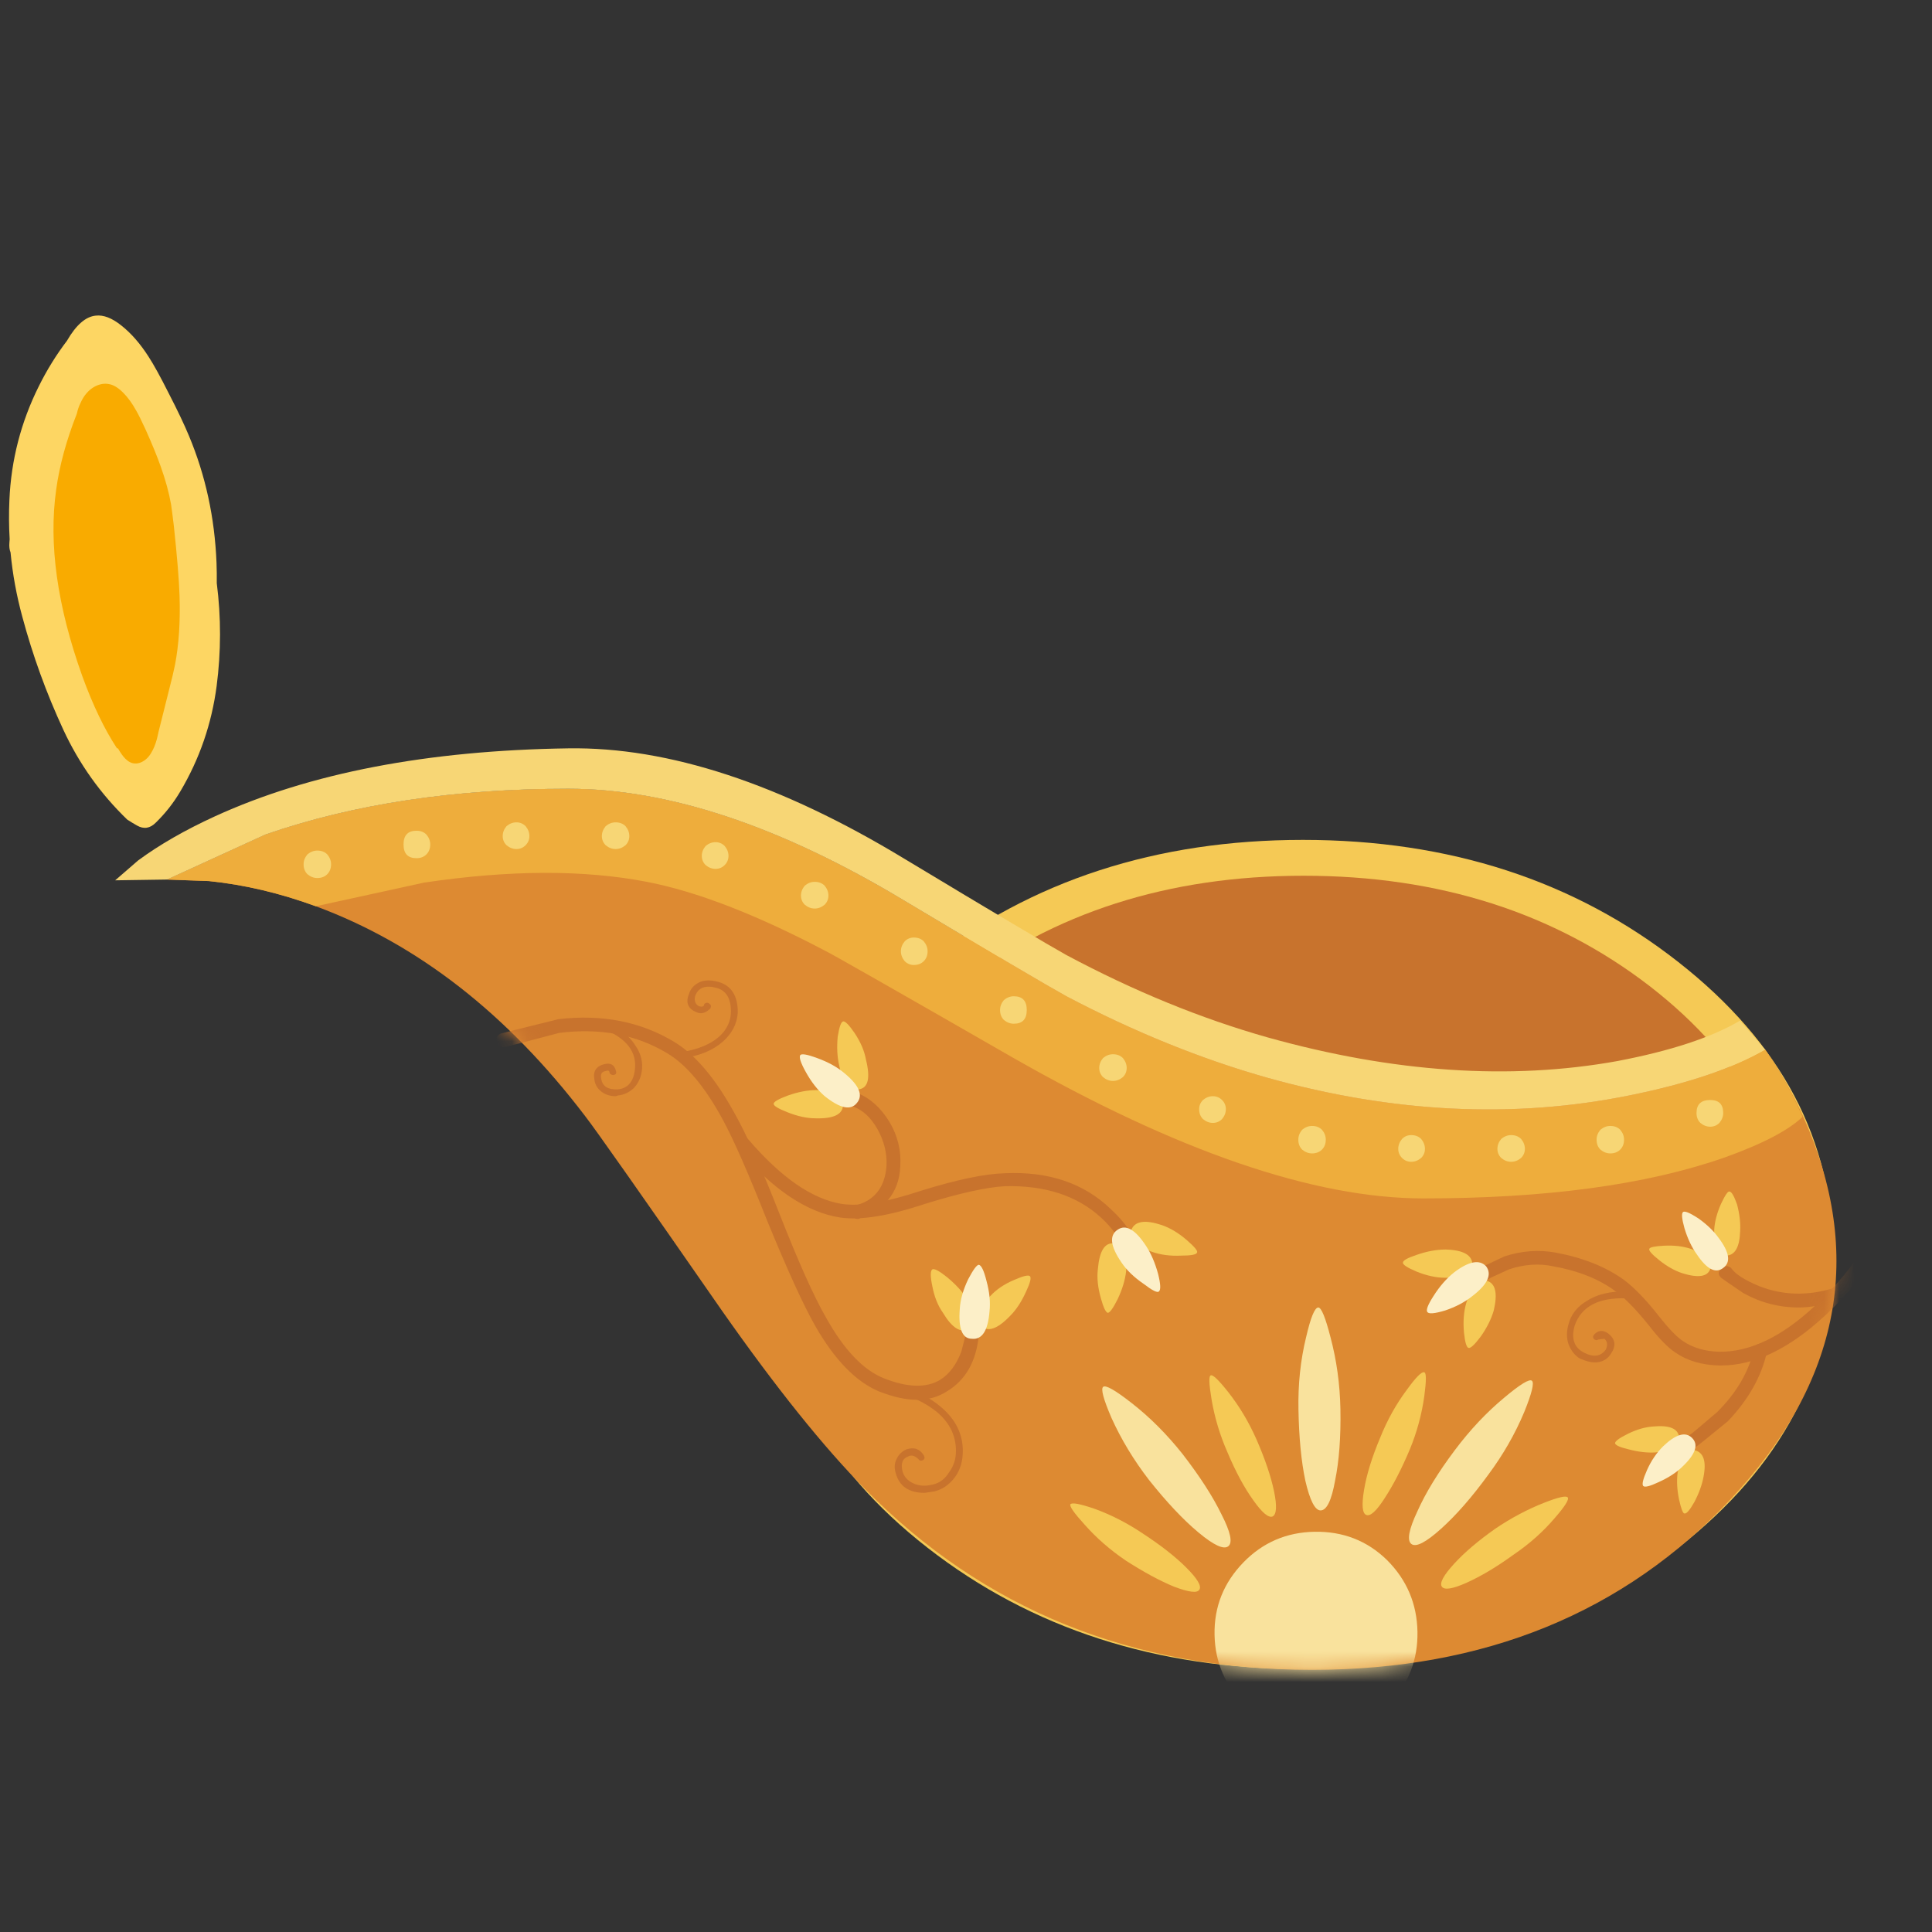 
<svg xmlns="http://www.w3.org/2000/svg" version="1.1" xmlns:xlink="http://www.w3.org/1999/xlink" preserveAspectRatio="none" x="0px" y="0px" width="300px" height="300px" viewBox="0 0 300 300">
<rect x="0" y="0" width="300" height="300" fill="#333333" stroke="none"/>
<defs>
<g id="diya_alone_0_Layer0_0_MEMBER_0_MEMBER_0_FILL">
<path fill="#F5C955" stroke="none" d="
M 611.9 -114.8
Q 622.05 -122.75 622.05 -134 622.05 -145.25 611.9 -153.2 601.7 -161.2 587.3 -161.2 572.9 -161.2 562.7 -153.2 552.5 -145.25 552.5 -134 552.5 -122.75 562.7 -114.8 572.9 -106.85 587.3 -106.85 601.7 -106.85 611.9 -114.8 Z"/>
</g>

<g id="diya_alone_0_Layer0_0_MEMBER_1_MEMBER_0_FILL">
<path fill="#C8732D" stroke="none" d="
M 610.05 -116.45
Q 619.45 -123.7 619.45 -134 619.45 -144.3 610.05 -151.6 600.65 -158.85 587.35 -158.85 574.05 -158.85 564.7 -151.6 555.3 -144.3 555.3 -134 555.3 -123.7 564.7 -116.45 574.1 -109.2 587.35 -109.2 600.65 -109.2 610.05 -116.45 Z"/>
</g>

<g id="diya_alone_0_Layer0_0_MEMBER_2_MEMBER_0_FILL">
<path fill="#DD8A32" stroke="none" d="
M 615.35 -118
Q 626.15 -129.55 620.1 -143.05 619 -145.45 617.6 -147.45 614.4 -145.6 608.7 -144.45 597.35 -142.15 585 -145.6 578.45 -147.45 571.8 -150.95 569.9 -152 561.2 -157.2 549 -164.55 539.15 -164.55 527.95 -164.55 519.3 -161.55
L 512.85 -158.6 515.6 -158.5
Q 519.05 -158.15 522.6 -156.85 532.6 -153.15 540.25 -143.1 541.3 -141.75 549.25 -130.3 554.55 -122.75 558.6 -118.65 570.25 -106.8 587.9 -106.8 604.85 -106.8 615.35 -118 Z"/>
</g>

<g id="diya_alone_0_Layer0_0_MEMBER_3_MEMBER_0_FILL">
<path fill="#EEAD3C" stroke="none" d="
M 568.25 -146.95
Q 584.45 -137.7 595.2 -137.7 607.2 -137.7 614.85 -140.35 618.65 -141.7 620.05 -143.05 619.05 -145.35 617.6 -147.45 614.4 -145.6 608.7 -144.45 597.35 -142.15 585 -145.6 578.45 -147.45 571.8 -150.95 569.9 -152 561.2 -157.2 549 -164.55 539.15 -164.55 527.95 -164.55 519.3 -161.55
L 512.85 -158.6 515.6 -158.5
Q 519.05 -158.15 522.6 -156.85
L 529.7 -158.4
Q 538.1 -159.65 544.3 -158.45 549.2 -157.5 555.95 -153.95 556.5 -153.7 568.25 -146.95 Z"/>
</g>

<g id="diya_alone_0_Layer0_0_MEMBER_4_MEMBER_0_FILL">
<path fill="#F7D675" stroke="none" d="
M 608.7 -144.45
Q 614.4 -145.6 617.6 -147.45
L 615.95 -149.35
Q 613.15 -147.7 607.9 -146.7 597.35 -144.8 585 -148.25 578.45 -150.1 571.8 -153.65 570 -154.65 561.2 -159.95 549 -167.35 539.15 -167.2 525.3 -167 516 -162.75 513.05 -161.4 510.95 -159.85
L 509.45 -158.55 512.85 -158.6 519.3 -161.55
Q 527.95 -164.55 539.15 -164.55 549 -164.55 561.2 -157.2 569.9 -152 571.8 -150.95 578.45 -147.45 585 -145.6 597.35 -142.15 608.7 -144.45 Z"/>
</g>

<g id="diya_alone_0_Layer0_0_MEMBER_5_MEMBER_0_MEMBER_0_FILL">
<path fill="#F7D675" stroke="none" d="
M 523.6 -159.6
Q 523.6 -159.95 523.35 -160.25 523.1 -160.5 522.7 -160.5 522.35 -160.5 522.05 -160.25 521.8 -159.95 521.8 -159.6 521.8 -159.2 522.05 -158.95 522.35 -158.7 522.7 -158.7 523.1 -158.7 523.35 -158.95 523.6 -159.2 523.6 -159.6 Z"/>
</g>

<g id="diya_alone_0_Layer0_0_MEMBER_5_MEMBER_1_MEMBER_0_FILL">
<path fill="#F7D675" stroke="none" d="
M 530.1 -160.9
Q 530.1 -161.25 529.85 -161.55 529.6 -161.8 529.2 -161.8 528.35 -161.8 528.35 -160.9 528.35 -160 529.2 -160 529.6 -160 529.85 -160.25 530.1 -160.5 530.1 -160.9 Z"/>
</g>

<g id="diya_alone_0_Layer0_0_MEMBER_5_MEMBER_2_MEMBER_0_FILL">
<path fill="#F7D675" stroke="none" d="
M 536.6 -161.45
Q 536.6 -161.8 536.35 -162.1 536.1 -162.35 535.75 -162.35 535.4 -162.35 535.1 -162.1 534.85 -161.8 534.85 -161.45 534.85 -161.1 535.1 -160.85 535.4 -160.6 535.75 -160.6 536.1 -160.6 536.35 -160.85 536.6 -161.1 536.6 -161.45 Z"/>
</g>

<g id="diya_alone_0_Layer0_0_MEMBER_5_MEMBER_3_MEMBER_0_FILL">
<path fill="#F7D675" stroke="none" d="
M 543.15 -161.45
Q 543.15 -161.8 542.9 -162.1 542.65 -162.35 542.25 -162.35 541.9 -162.35 541.6 -162.1 541.35 -161.8 541.35 -161.45 541.35 -161.1 541.6 -160.85 541.9 -160.6 542.25 -160.6 542.6 -160.6 542.9 -160.85 543.15 -161.1 543.15 -161.45 Z"/>
</g>

<g id="diya_alone_0_Layer0_0_MEMBER_5_MEMBER_4_MEMBER_0_FILL">
<path fill="#F7D675" stroke="none" d="
M 549.65 -160.15
Q 549.65 -160.5 549.4 -160.8 549.15 -161.05 548.8 -161.05 548.45 -161.05 548.15 -160.8 547.9 -160.5 547.9 -160.15 547.9 -159.8 548.15 -159.55 548.45 -159.3 548.8 -159.3 549.15 -159.3 549.4 -159.55 549.65 -159.8 549.65 -160.15 Z"/>
</g>

<g id="diya_alone_0_Layer0_0_MEMBER_5_MEMBER_5_MEMBER_0_FILL">
<path fill="#F7D675" stroke="none" d="
M 556.2 -157.55
Q 556.2 -157.9 555.95 -158.2 555.7 -158.45 555.3 -158.45 554.95 -158.45 554.65 -158.2 554.4 -157.9 554.4 -157.55 554.4 -157.2 554.65 -156.95 554.95 -156.7 555.3 -156.7 555.65 -156.7 555.95 -156.95 556.2 -157.2 556.2 -157.55 Z"/>
</g>

<g id="diya_alone_0_Layer0_0_MEMBER_5_MEMBER_6_MEMBER_0_FILL">
<path fill="#F7D675" stroke="none" d="
M 562.7 -153.9
Q 562.7 -154.25 562.45 -154.55 562.2 -154.8 561.8 -154.8 561.45 -154.8 561.2 -154.55 560.95 -154.25 560.95 -153.9 560.95 -153.55 561.2 -153.25 561.45 -153 561.8 -153 562.2 -153 562.45 -153.25 562.7 -153.5 562.7 -153.9 Z"/>
</g>

<g id="diya_alone_0_Layer0_0_MEMBER_5_MEMBER_7_MEMBER_0_FILL">
<path fill="#F7D675" stroke="none" d="
M 569.2 -150.05
Q 569.2 -150.95 568.35 -150.95 568 -150.95 567.7 -150.7 567.45 -150.4 567.45 -150.05 567.45 -149.65 567.7 -149.4 568 -149.15 568.35 -149.15 569.2 -149.15 569.2 -150.05 Z"/>
</g>

<g id="diya_alone_0_Layer0_0_MEMBER_5_MEMBER_8_MEMBER_0_FILL">
<path fill="#F7D675" stroke="none" d="
M 575.75 -146.25
Q 575.75 -146.6 575.5 -146.9 575.25 -147.15 574.85 -147.15 574.5 -147.15 574.2 -146.9 573.95 -146.6 573.95 -146.25 573.95 -145.9 574.2 -145.65 574.5 -145.4 574.85 -145.4 575.2 -145.4 575.5 -145.65 575.75 -145.9 575.75 -146.25 Z"/>
</g>

<g id="diya_alone_0_Layer0_0_MEMBER_5_MEMBER_9_MEMBER_0_FILL">
<path fill="#F7D675" stroke="none" d="
M 582.25 -143.55
Q 582.25 -143.9 582 -144.15 581.75 -144.4 581.4 -144.4 581.05 -144.4 580.75 -144.15 580.5 -143.9 580.5 -143.55 580.5 -143.15 580.75 -142.9 581.05 -142.65 581.4 -142.65 581.75 -142.65 582 -142.9 582.25 -143.2 582.25 -143.55 Z"/>
</g>

<g id="diya_alone_0_Layer0_0_MEMBER_5_MEMBER_10_MEMBER_0_FILL">
<path fill="#F7D675" stroke="none" d="
M 588.8 -141.55
Q 588.8 -141.9 588.55 -142.2 588.3 -142.45 587.9 -142.45 587.55 -142.45 587.25 -142.2 587 -141.9 587 -141.55 587 -141.15 587.25 -140.9 587.55 -140.65 587.9 -140.65 588.3 -140.65 588.55 -140.9 588.8 -141.15 588.8 -141.55 Z"/>
</g>

<g id="diya_alone_0_Layer0_0_MEMBER_5_MEMBER_11_MEMBER_0_FILL">
<path fill="#F7D675" stroke="none" d="
M 595.3 -140.95
Q 595.3 -141.3 595.05 -141.6 594.8 -141.85 594.4 -141.85 594.05 -141.85 593.8 -141.6 593.55 -141.3 593.55 -140.95 593.55 -140.6 593.8 -140.35 594.05 -140.1 594.4 -140.1 594.75 -140.1 595.05 -140.35 595.3 -140.6 595.3 -140.95 Z"/>
</g>

<g id="diya_alone_0_Layer0_0_MEMBER_5_MEMBER_12_MEMBER_0_FILL">
<path fill="#F7D675" stroke="none" d="
M 601.85 -140.95
Q 601.85 -141.3 601.6 -141.6 601.35 -141.85 600.95 -141.85 600.6 -141.85 600.3 -141.6 600.05 -141.3 600.05 -140.95 600.05 -140.6 600.3 -140.35 600.6 -140.1 600.95 -140.1 601.3 -140.1 601.6 -140.35 601.85 -140.6 601.85 -140.95 Z"/>
</g>

<g id="diya_alone_0_Layer0_0_MEMBER_5_MEMBER_13_MEMBER_0_FILL">
<path fill="#F7D675" stroke="none" d="
M 607.45 -142.45
Q 607.1 -142.45 606.8 -142.2 606.55 -141.9 606.55 -141.55 606.55 -141.15 606.8 -140.9 607.1 -140.65 607.45 -140.65 607.85 -140.65 608.1 -140.9 608.35 -141.15 608.35 -141.55 608.35 -141.9 608.1 -142.2 607.85 -142.45 607.45 -142.45 Z"/>
</g>

<g id="diya_alone_0_Layer0_0_MEMBER_5_MEMBER_14_MEMBER_0_FILL">
<path fill="#F7D675" stroke="none" d="
M 614.85 -143.3
Q 614.85 -144.15 614 -144.15 613.1 -144.15 613.1 -143.3 613.1 -142.9 613.35 -142.65 613.65 -142.4 614 -142.4 614.35 -142.4 614.6 -142.65 614.85 -142.95 614.85 -143.3 Z"/>
</g>

<g id="Mask_FlashAICB_0_art__Clip_Group__0_2_MASK_0_FILL">
<path fill="#FFFFFF" stroke="none" d="
M 104.7 17.1
Q 101.5 18.95 95.8 20.15 84.45 22.45 72.1 18.95 65.55 17.1 58.9 13.6 57 12.55 48.3 7.35 36.1 0 26.25 0 15.05 0 6.4 3 2.1 4.5 0 6 3.65 5.65 8.9 7.4 19.35 10.95 27.4 21.5 28.4 22.8 36.4 34.25 41.65 41.85 45.7 45.95 57.35 57.75 75 57.75 83.75 57.75 91.6 54.2 99.2 50.75 103.9 44.9 108.75 38.85 109.2 31.85 109.65 24.3 104.7 17.1 Z"/>
</g>

<g id="FlashAICB_0_art__Clip_Group__0_Layer2_0_MEMBER_0_MEMBER_0_FILL">
<path fill="#F9E29D" stroke="none" d="
M 70.45 50.65
Q 68.5 52.65 68.55 55.4 68.6 58.15 70.6 60.05 72.55 62 75.3 61.95 78.05 61.9 80 59.95 81.9 57.95 81.85 55.2 81.8 52.45 79.85 50.5 77.9 48.6 75.1 48.65 72.35 48.7 70.45 50.65 Z"/>
</g>

<g id="FlashAICB_0_art__Clip_Group__0_Layer2_0_MEMBER_1_MEMBER_0_FILL">
<path fill="#F9E29D" stroke="none" d="
M 76.8 40.6
Q 76.75 38.15 76.15 35.9 75.65 33.95 75.35 33.95 75 33.95 74.55 35.9 74 38.15 74.05 40.65 74.1 43.4 74.5 45.3 74.95 47.25 75.5 47.25 76.1 47.25 76.45 45.3 76.85 43.35 76.8 40.6 Z"/>
</g>

<g id="FlashAICB_0_art__Clip_Group__0_Layer2_0_MEMBER_2_MEMBER_0_FILL">
<path fill="#F9E29D" stroke="none" d="
M 66.45 43.55
Q 64.9 41.6 63.1 40.2 61.5 38.95 61.25 39.15 61 39.35 61.8 41.2 62.75 43.3 64.25 45.25 66 47.45 67.5 48.7 69 49.95 69.45 49.6 69.9 49.25 69 47.5 68.15 45.75 66.45 43.55 Z"/>
</g>

<g id="FlashAICB_0_art__Clip_Group__0_Layer2_0_MEMBER_3_MEMBER_0_FILL">
<path fill="#F5C955" stroke="none" d="
M 71.3 42.6
Q 70.55 40.9 69.45 39.5 68.5 38.3 68.3 38.4 68.1 38.45 68.35 39.95 68.65 41.75 69.4 43.45 70.2 45.35 71.1 46.6 71.95 47.8 72.35 47.65 72.75 47.45 72.45 46 72.15 44.55 71.3 42.6 Z"/>
</g>

<g id="FlashAICB_0_art__Clip_Group__0_Layer2_0_MEMBER_4_MEMBER_0_FILL">
<path fill="#F5C955" stroke="none" d="
M 63.9 48.8
Q 62.35 47.75 60.7 47.15 59.25 46.65 59.1 46.85 59 47.05 60.05 48.2 61.2 49.5 62.75 50.55 64.55 51.7 65.9 52.25 67.35 52.8 67.55 52.45 67.8 52.1 66.7 51 65.65 49.95 63.9 48.8 Z"/>
</g>

<g id="FlashAICB_0_art__Clip_Group__0_Layer2_0_MEMBER_5_MEMBER_0_FILL">
<path fill="#F9E29D" stroke="none" d="
M 87.55 39.85
Q 85.8 41.3 84.3 43.3 82.65 45.5 81.85 47.3 81 49.1 81.45 49.45 81.9 49.8 83.4 48.45 84.9 47.1 86.5 44.9 87.95 42.95 88.85 40.8 89.6 38.95 89.35 38.75 89.1 38.55 87.55 39.85 Z"/>
</g>

<g id="FlashAICB_0_art__Clip_Group__0_Layer2_0_MEMBER_6_MEMBER_0_FILL">
<path fill="#F5C955" stroke="none" d="
M 82.3 38.2
Q 82.05 38.1 81.15 39.35 80.1 40.75 79.4 42.5 78.6 44.4 78.35 45.9 78.1 47.4 78.5 47.55 78.9 47.7 79.7 46.45 80.55 45.15 81.35 43.25 82.05 41.55 82.3 39.75 82.5 38.25 82.3 38.2 Z"/>
</g>

<g id="FlashAICB_0_art__Clip_Group__0_Layer2_0_MEMBER_7_MEMBER_0_FILL">
<path fill="#F5C955" stroke="none" d="
M 90.15 46.75
Q 88.5 47.4 86.95 48.45 85.25 49.65 84.25 50.75 83.2 51.9 83.45 52.25 83.7 52.6 85.05 52 86.5 51.35 88.15 50.15 89.7 49.1 90.85 47.75 91.85 46.6 91.7 46.4 91.55 46.2 90.15 46.75 Z"/>
</g>

<g id="FlashAICB_0_art__Clip_Group__0_Layer2_1_MEMBER_0_MEMBER_0_FILL">
<path fill="#C8732D" stroke="none" d="
M 99.25 36.15
Q 98.65 35.75 97.7 34.55 96.45 32.95 95.4 32.15 93.6 30.85 90.9 30.35 89.25 30.05 87.55 30.6 86.2 31.25 86.15 31.25 85.8 31.55 86.05 31.9 86.25 32.3 86.65 32
L 87.85 31.45
Q 89.35 30.95 90.75 31.25 93.25 31.7 94.85 32.9 95.75 33.55 97 35.1 98 36.4 98.75 36.9 99.9 37.7 101.6 37.75
L 101.75 37.75
Q 105.05 37.75 108.6 34.45 110.3 32.85 111.45 31.15 111.7 30.8 111.3 30.5 110.95 30.3 110.7 30.65 109.6 32.25 107.95 33.8 104.65 36.9 101.6 36.85 100.2 36.8 99.25 36.15 Z"/>
</g>

<g id="FlashAICB_0_art__Clip_Group__0_Layer2_1_MEMBER_1_MEMBER_0_FILL">
<path fill="#C8732D" stroke="none" d="
M 99.55 42.9
Q 99.7 43.15 99.95 43.15
L 100.15 43.05
Q 100.25 43 102.2 41.4 104.2 39.3 104.75 36.9 104.85 36.45 104.45 36.35 104 36.25 103.9 36.7 103.4 38.9 101.5 40.8 99.75 42.3 99.7 42.3 99.35 42.55 99.55 42.9 Z"/>
</g>

<g id="FlashAICB_0_art__Clip_Group__0_Layer2_1_MEMBER_2_MEMBER_0_FILL">
<path fill="#C8732D" stroke="none" d="
M 95.55 33.35
Q 95.8 33.35 95.8 33.15 95.8 32.9 95.6 32.9 93.95 32.85 92.9 33.55 92 34.1 91.75 35.05 91.55 35.75 91.75 36.35 92 37 92.5 37.3 93.1 37.55 93.45 37.55 94.2 37.55 94.55 36.95 95.05 36.2 94.35 35.65 93.85 35.3 93.45 35.7 93.3 35.85 93.4 36 93.55 36.15 93.7 36.05 93.75 36.05 94.1 36 94.4 36.25 94.2 36.7 93.7 37.4 92.75 36.9 91.8 36.4 92.15 35.15 92.8 33.25 95.55 33.35 Z"/>
</g>

<g id="FlashAICB_0_art__Clip_Group__0_Layer2_1_MEMBER_3_MEMBER_0_FILL">
<path fill="#C8732D" stroke="none" d="
M 101.75 32
Q 101.8 32.05 103.2 33 104.9 33.95 106.85 33.95 107.85 33.95 109.3 33.55 109.7 33.45 109.6 33 109.4 32.5 109.05 32.7 106.55 33.45 104.25 32.55 102.8 31.95 102.4 31.35 102.05 31.1 101.75 31.4 101.45 31.7 101.75 32 Z"/>
</g>

<g id="FlashAICB_0_art__Clip_Group__0_Layer2_1_MEMBER_4_MEMBER_0_MEMBER_0_FILL">
<path fill="#F5C955" stroke="none" d="
M 86 35.85
Q 86.6 35 86.85 34.15 87.25 32.45 86.4 32.2 85.55 31.9 85.05 33.65 84.8 34.5 84.9 35.6 85 36.55 85.2 36.6 85.4 36.65 86 35.85 Z"/>
</g>

<g id="FlashAICB_0_art__Clip_Group__0_Layer2_1_MEMBER_4_MEMBER_1_MEMBER_0_FILL">
<path fill="#F5C955" stroke="none" d="
M 83.7 30.15
Q 82.8 30.15 81.8 30.5 80.9 30.8 80.9 31 80.85 31.2 81.8 31.6 82.8 32 83.65 32 85.45 32.05 85.45 31.15 85.45 30.2 83.7 30.15 Z"/>
</g>

<g id="FlashAICB_0_art__Clip_Group__0_Layer2_1_MEMBER_4_MEMBER_2_MEMBER_0_FILL">
<path fill="#FCEFC8" stroke="none" d="
M 84.25 31.65
Q 83.5 32.25 82.9 33.2 82.35 34.05 82.5 34.25 82.65 34.45 83.65 34.15 84.7 33.8 85.45 33.2 86.95 32.05 86.35 31.25 85.7 30.55 84.25 31.65 Z"/>
</g>

<g id="FlashAICB_0_art__Clip_Group__0_Layer2_1_MEMBER_5_MEMBER_0_MEMBER_0_FILL">
<path fill="#F5C955" stroke="none" d="
M 97.7 30.85
Q 98.45 31.45 99.2 31.7 100.8 32.2 101.05 31.4 101.3 30.6 99.75 30.1 99 29.85 98 29.9 97.1 29.95 97.05 30.1 96.95 30.25 97.7 30.85 Z"/>
</g>

<g id="FlashAICB_0_art__Clip_Group__0_Layer2_1_MEMBER_5_MEMBER_1_MEMBER_0_FILL">
<path fill="#F5C955" stroke="none" d="
M 103 28.95
Q 103.05 28.15 102.8 27.2 102.5 26.35 102.3 26.35 102.15 26.3 101.75 27.15 101.35 28.05 101.3 28.85 101.25 30.45 102.05 30.55 102.95 30.55 103 28.95 Z"/>
</g>

<g id="FlashAICB_0_art__Clip_Group__0_Layer2_1_MEMBER_5_MEMBER_2_MEMBER_0_FILL">
<path fill="#FCEFC8" stroke="none" d="
M 101.6 29.4
Q 101.1 28.7 100.25 28.1 99.4 27.55 99.25 27.7 99.1 27.85 99.35 28.75 99.65 29.75 100.15 30.45 101.15 31.95 101.9 31.35 102.65 30.8 101.6 29.4 Z"/>
</g>

<g id="FlashAICB_0_art__Clip_Group__0_Layer2_1_MEMBER_6_MEMBER_0_MEMBER_0_FILL">
<path fill="#F5C955" stroke="none" d="
M 100 46.7
Q 100.45 45.85 100.6 45.05 100.9 43.5 100 43.3 99.2 43.2 98.9 44.8 98.8 45.6 99 46.55 99.2 47.45 99.35 47.45 99.55 47.5 100 46.7 Z"/>
</g>

<g id="FlashAICB_0_art__Clip_Group__0_Layer2_1_MEMBER_6_MEMBER_1_MEMBER_0_FILL">
<path fill="#F5C955" stroke="none" d="
M 97.3 41.75
Q 96.5 41.8 95.6 42.25 94.8 42.65 94.8 42.85 94.85 43.05 95.7 43.25 96.65 43.5 97.45 43.45 99.1 43.3 99 42.45 98.9 41.6 97.3 41.75 Z"/>
</g>

<g id="FlashAICB_0_art__Clip_Group__0_Layer2_1_MEMBER_6_MEMBER_2_MEMBER_0_FILL">
<path fill="#FCEFC8" stroke="none" d="
M 97.95 43.05
Q 97.3 43.7 96.9 44.6 96.5 45.5 96.65 45.65 96.8 45.8 97.65 45.4 98.65 44.95 99.25 44.35 100.5 43.15 99.85 42.5 99.2 41.85 97.95 43.05 Z"/>
</g>

<g id="FlashAICB_0_art__Clip_Group__0_Layer2_2_MEMBER_0_MEMBER_0_FILL">
<path fill="#C8732D" stroke="none" d="
M 36.55 16.3
Q 37.25 15.55 37.3 14.6 37.3 12.95 36 12.6 35.25 12.4 34.75 12.65 34.25 12.9 34.1 13.4 33.75 14.25 34.6 14.6 35.05 14.8 35.5 14.35 35.6 14.15 35.45 14.05 35.3 13.9 35.1 14.05 35.1 14.3 34.75 14.2 34.4 14 34.5 13.55 34.8 12.7 35.9 13 36.85 13.25 36.85 14.55 36.85 15.25 36.4 15.85 35.65 16.8 33.95 17.15 33.7 17.15 33.8 17.4 33.8 17.55 34 17.55
L 34.05 17.55
Q 35.65 17.25 36.55 16.3 Z"/>
</g>

<g id="FlashAICB_0_art__Clip_Group__0_Layer2_2_MEMBER_1_MEMBER_0_FILL">
<path fill="#C8732D" stroke="none" d="
M 46.45 22.25
Q 47.1 23.4 47.05 24.65 46.9 26.75 45.05 27.25 44.65 27.35 44.75 27.8 44.85 28.15 45.2 28.15
L 45.3 28.1
Q 46.45 27.8 47.15 26.9 47.9 26 47.95 24.7 48.05 23.15 47.25 21.8 46.4 20.4 45.15 19.9 44.75 19.75 44.55 20.15 44.4 20.55 44.8 20.75 45.8 21.1 46.45 22.25 Z"/>
</g>

<g id="FlashAICB_0_art__Clip_Group__0_Layer2_2_MEMBER_2_MEMBER_0_FILL">
<path fill="#C8732D" stroke="none" d="
M 47.7 39.05
Q 47.45 39.05 47.45 39.25 47.4 39.4 47.6 39.5 49.25 39.9 50.35 40.8 51.6 41.85 51.6 43.35 51.6 44.15 51.15 44.75 50.75 45.4 50.1 45.55 49.35 45.75 48.75 45.45 48.25 45.2 48.1 44.7 47.9 43.9 48.5 43.7 48.8 43.55 49.15 43.9 49.25 44.05 49.45 43.95 49.6 43.85 49.5 43.65 49.1 43 48.35 43.25 47.9 43.45 47.7 43.9 47.5 44.3 47.65 44.8 48 46.1 49.55 46.1
L 50.2 46
Q 51 45.8 51.55 45.05 52.05 44.35 52.05 43.35 52.05 41.7 50.65 40.5 49.5 39.5 47.7 39.05 Z"/>
</g>

<g id="FlashAICB_0_art__Clip_Group__0_Layer2_2_MEMBER_3_MEMBER_0_FILL">
<path fill="#C8732D" stroke="none" d="
M 28.6 15.25
Q 28.4 15.2 28.3 15.4 28.2 15.65 28.4 15.65 30.8 16.6 30.55 18.4 30.4 19.55 29.45 19.65 28.45 19.7 28.35 18.95 28.25 18.5 28.65 18.45 28.9 18.35 28.9 18.6 29.05 18.75 29.2 18.7 29.4 18.65 29.3 18.4 29.15 17.85 28.55 18 27.75 18.2 27.9 19 27.95 19.45 28.3 19.75 28.7 20.1 29.3 20.1
L 29.45 20.05
Q 30 20 30.45 19.6 30.9 19.15 31 18.5 31.15 17.6 30.6 16.8 30 15.8 28.6 15.25 Z"/>
</g>

<g id="FlashAICB_0_art__Clip_Group__0_Layer2_2_MEMBER_4_MEMBER_0_FILL">
<path fill="#C8732D" stroke="none" d="
M 53.1 35.75
Q 53.2 35.35 52.7 35.25 52.25 35.25 52.25 35.65 52.25 35.7 51.95 36.85 51.45 38.15 50.55 38.7 49.2 39.5 46.9 38.6 44.85 37.8 43.05 34.55 41.9 32.55 40.05 27.85 38.25 23.25 37.05 21.15 35.2 17.8 33.15 16.55 29.85 14.55 25.55 15.05 21.9 15.95 21.75 16 21.35 16.2 21.55 16.6 21.7 17 22.15 16.85 22.2 16.85 25.6 15.95 29.65 15.45 32.7 17.3 34.6 18.45 36.35 21.7 37.4 23.65 39.2 28.2 41.25 33.2 42.4 35.2 44.3 38.5 46.55 39.45 47.95 40 49.05 40 50.15 40 51 39.45 52.85 38.35 53.1 35.75 Z"/>
</g>

<g id="FlashAICB_0_art__Clip_Group__0_Layer2_2_MEMBER_5_MEMBER_0_FILL">
<path fill="#C8732D" stroke="none" d="
M 49.6 27.15
Q 53 26.1 54.8 26 58.75 25.9 61.1 28.05 62.25 29.1 62.7 30.35 62.8 30.65 63.15 30.65
L 63.25 30.65
Q 63.7 30.45 63.55 30.05 63.1 28.75 61.75 27.5 59.1 24.95 54.8 25.15 52.85 25.2 49.3 26.3 45.85 27.45 44.05 27.15 41.2 26.65 38.05 23 37.8 22.65 37.4 22.95 37.1 23.25 37.35 23.6 40.75 27.55 44 28.05 46 28.35 49.6 27.15 Z"/>
</g>

<g id="FlashAICB_0_art__Clip_Group__0_Layer2_2_MEMBER_6_MEMBER_0_MEMBER_0_FILL">
<path fill="#F5C955" stroke="none" d="
M 50.05 32.55
Q 50.25 33.6 50.75 34.3 51.65 35.8 52.45 35.35 53.25 34.9 52.3 33.35 51.85 32.65 51 31.95 50.25 31.35 50.05 31.45 49.85 31.6 50.05 32.55 Z"/>
</g>

<g id="FlashAICB_0_art__Clip_Group__0_Layer2_2_MEMBER_6_MEMBER_1_MEMBER_0_FILL">
<path fill="#F5C955" stroke="none" d="
M 55.15 34.5
Q 55.75 33.9 56.2 32.9 56.6 32.05 56.45 31.9 56.3 31.75 55.4 32.15 54.45 32.55 53.85 33.2 52.6 34.5 53.25 35.15 53.9 35.8 55.15 34.5 Z"/>
</g>

<g id="FlashAICB_0_art__Clip_Group__0_Layer2_2_MEMBER_6_MEMBER_2_MEMBER_0_FILL">
<path fill="#FCEFC8" stroke="none" d="
M 53.8 34.2
Q 53.9 33.3 53.6 32.2 53.35 31.2 53.1 31.15 52.9 31.15 52.4 32.1 51.9 33.15 51.85 34.05 51.7 36 52.65 36 53.65 36.1 53.8 34.2 Z"/>
</g>

<g id="FlashAICB_0_art__Clip_Group__0_Layer2_2_MEMBER_7_MEMBER_0_MEMBER_0_FILL">
<path fill="#F5C955" stroke="none" d="
M 66.75 29.55
Q 65.95 28.85 65.1 28.55 63.45 28 63.1 28.85 62.8 29.75 64.45 30.3 65.3 30.6 66.35 30.55 67.35 30.55 67.4 30.35 67.5 30.2 66.75 29.55 Z"/>
</g>

<g id="FlashAICB_0_art__Clip_Group__0_Layer2_2_MEMBER_7_MEMBER_1_MEMBER_0_FILL">
<path fill="#F5C955" stroke="none" d="
M 60.9 31.45
Q 60.8 32.3 61.1 33.35 61.35 34.25 61.55 34.3 61.75 34.3 62.2 33.4 62.65 32.45 62.75 31.6 62.9 29.85 61.95 29.75 61.05 29.65 60.9 31.45 Z"/>
</g>

<g id="FlashAICB_0_art__Clip_Group__0_Layer2_2_MEMBER_7_MEMBER_2_MEMBER_0_FILL">
<path fill="#FCEFC8" stroke="none" d="
M 62.45 31
Q 62.95 31.75 63.9 32.4 64.75 33.05 64.9 32.9 65.1 32.75 64.85 31.75 64.55 30.65 64.05 29.9 63 28.3 62.2 28.85 61.35 29.4 62.45 31 Z"/>
</g>

<g id="FlashAICB_0_art__Clip_Group__0_Layer2_2_MEMBER_8_MEMBER_0_MEMBER_0_FILL">
<path fill="#F5C955" stroke="none" d="
M 45.7 17.7
Q 45.55 16.85 44.95 15.95 44.4 15.15 44.2 15.2 44 15.25 43.85 16.2 43.75 17.25 43.95 18.1 44.3 19.85 45.25 19.65 46.15 19.5 45.7 17.7 Z"/>
</g>

<g id="FlashAICB_0_art__Clip_Group__0_Layer2_2_MEMBER_8_MEMBER_1_MEMBER_0_FILL">
<path fill="#F5C955" stroke="none" d="
M 40.55 21.15
Q 41.55 21.55 42.4 21.55 44.2 21.6 44.2 20.65 44.2 19.75 42.45 19.7 41.6 19.7 40.6 20.05 39.65 20.4 39.65 20.6 39.65 20.8 40.55 21.15 Z"/>
</g>

<g id="FlashAICB_0_art__Clip_Group__0_Layer2_2_MEMBER_8_MEMBER_2_MEMBER_0_FILL">
<path fill="#FCEFC8" stroke="none" d="
M 41.75 18.5
Q 42.3 19.5 43 20.1 44.5 21.3 45.1 20.55 45.75 19.8 44.3 18.6 43.6 18 42.5 17.6 41.55 17.25 41.4 17.4 41.25 17.6 41.75 18.5 Z"/>
</g>

<g id="flame_anm_13_Layer3_0_FILL">
<path fill="#FDD663" stroke="none" d="
M 17.35 -153.7
Q 14.65 -160.2 9.6 -170 4.65 -179.85 1.65 -184.45 -3.25 -192.1 -9 -196.6 -14.35 -200.85 -18.8 -200.35 -24.7 -199.8 -30 -190.6 -36.2 -182.45 -40.9 -173 -51.35 -152.05 -52.35 -128.75 -52.7 -121.1 -52.25 -113.55 -52.3 -112.9 -52.35 -112.25 -52.55 -110.05 -51.9 -108.4
L -51.9 -108.35
Q -50.7 -95.8 -47.35 -83.5 -41.3 -60.9 -31.4 -39.55 -22.2 -19.75 -6.6 -4.7 -4.75 -3.5 -2.8 -2.4 1.15 -0.15 4.5 -3.55 10.05 -8.95 14 -15.65 25.2 -34.55 28.1 -56.55 30.7 -76.55 28.15 -96.5 28.2 -100.5 28.05 -104.45 27 -130.65 17.35 -153.7 Z"/>
</g>

<g id="flame_anm_13_Layer0_0_FILL">
<path fill="#F9AB00" stroke="none" d="
M 11.5 -118.6
Q 10.65 -125.6 10.4 -127.1 9.2 -133.9 6.4 -141.75 4.4 -147.45 0.6 -155.95 -1.75 -161.1 -3.2 -163.6 -5.5 -167.75 -8.2 -170.45 -11.05 -173.3 -13.6 -173.75 -16.2 -174.3 -18.95 -172.95 -22.75 -171.05 -24.85 -166.2 -25.6 -164.75 -26.2 -162.2 -32.3 -146.7 -34.2 -132.75 -38.65 -101.15 -24.05 -60.4 -17.9 -43.5 -10.6 -32.4 -10.45 -32.4 -10.2 -32.35 -8.7 -29.7 -7.35 -28.35 -6.45 -27.45 -5.55 -27 -4.4 -26.4 -2.95 -26.5 -1.55 -26.65 -0.35 -27.4 1.75 -28.65 3.2 -31.5 4.6 -34.15 5.35 -37.9 5.35 -37.95 5.4 -38.05 5.4 -38.2 5.45 -38.4
L 9.6 -54.95
Q 11.25 -61.3 11.95 -64.85 14.2 -76.7 13.7 -91.65 13.4 -100.8 11.5 -118.6 Z"/>
</g>
</defs>

<g transform="matrix( 1, 0, 0, 1, 17.8,116.25) ">
<g transform="matrix( 2.369, 0, 0, 2.369, -1206.8,396.05) ">
<use xlink:href="#diya_alone_0_Layer0_0_MEMBER_0_MEMBER_0_FILL"/>
</g>

<g transform="matrix( 2.369, 0, 0, 2.369, -1206.8,396.05) ">
<use xlink:href="#diya_alone_0_Layer0_0_MEMBER_1_MEMBER_0_FILL"/>
</g>

<g transform="matrix( 2.369, 0, 0, 2.369, -1206.8,396.05) ">
<use xlink:href="#diya_alone_0_Layer0_0_MEMBER_2_MEMBER_0_FILL"/>
</g>

<g transform="matrix( 2.369, 0, 0, 2.369, -1206.8,396.05) ">
<use xlink:href="#diya_alone_0_Layer0_0_MEMBER_3_MEMBER_0_FILL"/>
</g>

<g transform="matrix( 2.369, 0, 0, 2.369, -1206.8,396.05) ">
<use xlink:href="#diya_alone_0_Layer0_0_MEMBER_4_MEMBER_0_FILL"/>
</g>

<g transform="matrix( 2.369, 0, 0, 2.369, -1206.8,396.05) ">
<use xlink:href="#diya_alone_0_Layer0_0_MEMBER_5_MEMBER_0_MEMBER_0_FILL"/>
</g>

<g transform="matrix( 2.369, 0, 0, 2.369, -1206.8,396.05) ">
<use xlink:href="#diya_alone_0_Layer0_0_MEMBER_5_MEMBER_1_MEMBER_0_FILL"/>
</g>

<g transform="matrix( 2.369, 0, 0, 2.369, -1206.8,396.05) ">
<use xlink:href="#diya_alone_0_Layer0_0_MEMBER_5_MEMBER_2_MEMBER_0_FILL"/>
</g>

<g transform="matrix( 2.369, 0, 0, 2.369, -1206.8,396.05) ">
<use xlink:href="#diya_alone_0_Layer0_0_MEMBER_5_MEMBER_3_MEMBER_0_FILL"/>
</g>

<g transform="matrix( 2.369, 0, 0, 2.369, -1206.8,396.05) ">
<use xlink:href="#diya_alone_0_Layer0_0_MEMBER_5_MEMBER_4_MEMBER_0_FILL"/>
</g>

<g transform="matrix( 2.369, 0, 0, 2.369, -1206.8,396.05) ">
<use xlink:href="#diya_alone_0_Layer0_0_MEMBER_5_MEMBER_5_MEMBER_0_FILL"/>
</g>

<g transform="matrix( 2.369, 0, 0, 2.369, -1206.8,396.05) ">
<use xlink:href="#diya_alone_0_Layer0_0_MEMBER_5_MEMBER_6_MEMBER_0_FILL"/>
</g>

<g transform="matrix( 2.369, 0, 0, 2.369, -1206.8,396.05) ">
<use xlink:href="#diya_alone_0_Layer0_0_MEMBER_5_MEMBER_7_MEMBER_0_FILL"/>
</g>

<g transform="matrix( 2.369, 0, 0, 2.369, -1206.8,396.05) ">
<use xlink:href="#diya_alone_0_Layer0_0_MEMBER_5_MEMBER_8_MEMBER_0_FILL"/>
</g>

<g transform="matrix( 2.369, 0, 0, 2.369, -1206.8,396.05) ">
<use xlink:href="#diya_alone_0_Layer0_0_MEMBER_5_MEMBER_9_MEMBER_0_FILL"/>
</g>

<g transform="matrix( 2.369, 0, 0, 2.369, -1206.8,396.05) ">
<use xlink:href="#diya_alone_0_Layer0_0_MEMBER_5_MEMBER_10_MEMBER_0_FILL"/>
</g>

<g transform="matrix( 2.369, 0, 0, 2.369, -1206.8,396.05) ">
<use xlink:href="#diya_alone_0_Layer0_0_MEMBER_5_MEMBER_11_MEMBER_0_FILL"/>
</g>

<g transform="matrix( 2.369, 0, 0, 2.369, -1206.8,396.05) ">
<use xlink:href="#diya_alone_0_Layer0_0_MEMBER_5_MEMBER_12_MEMBER_0_FILL"/>
</g>

<g transform="matrix( 2.369, 0, 0, 2.369, -1206.8,396.05) ">
<use xlink:href="#diya_alone_0_Layer0_0_MEMBER_5_MEMBER_13_MEMBER_0_FILL"/>
</g>

<g transform="matrix( 2.369, 0, 0, 2.369, -1206.8,396.05) ">
<use xlink:href="#diya_alone_0_Layer0_0_MEMBER_5_MEMBER_14_MEMBER_0_FILL"/>
</g>

<g transform="matrix( 2.369, 0, 0, 2.369, 8.4,6.35) ">
<mask id="Mask_Mask_1">
<g transform="matrix( 1, 0, 0, 1, 0,0) ">
<use xlink:href="#Mask_FlashAICB_0_art__Clip_Group__0_2_MASK_0_FILL"/>
</g>
</mask>

<g mask="url(#Mask_Mask_1)">
<g transform="matrix( 1, 0, 0, 1, 0,0) ">
<use xlink:href="#FlashAICB_0_art__Clip_Group__0_Layer2_0_MEMBER_0_MEMBER_0_FILL"/>
</g>

<g transform="matrix( 1, 0, 0, 1, 0,0) ">
<use xlink:href="#FlashAICB_0_art__Clip_Group__0_Layer2_0_MEMBER_1_MEMBER_0_FILL"/>
</g>

<g transform="matrix( 1, 0, 0, 1, 0,0) ">
<use xlink:href="#FlashAICB_0_art__Clip_Group__0_Layer2_0_MEMBER_2_MEMBER_0_FILL"/>
</g>

<g transform="matrix( 1, 0, 0, 1, 0,0) ">
<use xlink:href="#FlashAICB_0_art__Clip_Group__0_Layer2_0_MEMBER_3_MEMBER_0_FILL"/>
</g>

<g transform="matrix( 1, 0, 0, 1, 0,0) ">
<use xlink:href="#FlashAICB_0_art__Clip_Group__0_Layer2_0_MEMBER_4_MEMBER_0_FILL"/>
</g>

<g transform="matrix( 1, 0, 0, 1, 0,0) ">
<use xlink:href="#FlashAICB_0_art__Clip_Group__0_Layer2_0_MEMBER_5_MEMBER_0_FILL"/>
</g>

<g transform="matrix( 1, 0, 0, 1, 0,0) ">
<use xlink:href="#FlashAICB_0_art__Clip_Group__0_Layer2_0_MEMBER_6_MEMBER_0_FILL"/>
</g>

<g transform="matrix( 1, 0, 0, 1, 0,0) ">
<use xlink:href="#FlashAICB_0_art__Clip_Group__0_Layer2_0_MEMBER_7_MEMBER_0_FILL"/>
</g>

<g transform="matrix( 1, 0, 0, 1, 0,0) ">
<use xlink:href="#FlashAICB_0_art__Clip_Group__0_Layer2_1_MEMBER_0_MEMBER_0_FILL"/>
</g>

<g transform="matrix( 1, 0, 0, 1, 0,0) ">
<use xlink:href="#FlashAICB_0_art__Clip_Group__0_Layer2_1_MEMBER_1_MEMBER_0_FILL"/>
</g>

<g transform="matrix( 1, 0, 0, 1, 0,0) ">
<use xlink:href="#FlashAICB_0_art__Clip_Group__0_Layer2_1_MEMBER_2_MEMBER_0_FILL"/>
</g>

<g transform="matrix( 1, 0, 0, 1, 0,0) ">
<use xlink:href="#FlashAICB_0_art__Clip_Group__0_Layer2_1_MEMBER_3_MEMBER_0_FILL"/>
</g>

<g transform="matrix( 1, 0, 0, 1, 0,0) ">
<use xlink:href="#FlashAICB_0_art__Clip_Group__0_Layer2_1_MEMBER_4_MEMBER_0_MEMBER_0_FILL"/>
</g>

<g transform="matrix( 1, 0, 0, 1, 0,0) ">
<use xlink:href="#FlashAICB_0_art__Clip_Group__0_Layer2_1_MEMBER_4_MEMBER_1_MEMBER_0_FILL"/>
</g>

<g transform="matrix( 1, 0, 0, 1, 0,0) ">
<use xlink:href="#FlashAICB_0_art__Clip_Group__0_Layer2_1_MEMBER_4_MEMBER_2_MEMBER_0_FILL"/>
</g>

<g transform="matrix( 1, 0, 0, 1, 0,0) ">
<use xlink:href="#FlashAICB_0_art__Clip_Group__0_Layer2_1_MEMBER_5_MEMBER_0_MEMBER_0_FILL"/>
</g>

<g transform="matrix( 1, 0, 0, 1, 0,0) ">
<use xlink:href="#FlashAICB_0_art__Clip_Group__0_Layer2_1_MEMBER_5_MEMBER_1_MEMBER_0_FILL"/>
</g>

<g transform="matrix( 1, 0, 0, 1, 0,0) ">
<use xlink:href="#FlashAICB_0_art__Clip_Group__0_Layer2_1_MEMBER_5_MEMBER_2_MEMBER_0_FILL"/>
</g>

<g transform="matrix( 1, 0, 0, 1, 0,0) ">
<use xlink:href="#FlashAICB_0_art__Clip_Group__0_Layer2_1_MEMBER_6_MEMBER_0_MEMBER_0_FILL"/>
</g>

<g transform="matrix( 1, 0, 0, 1, 0,0) ">
<use xlink:href="#FlashAICB_0_art__Clip_Group__0_Layer2_1_MEMBER_6_MEMBER_1_MEMBER_0_FILL"/>
</g>

<g transform="matrix( 1, 0, 0, 1, 0,0) ">
<use xlink:href="#FlashAICB_0_art__Clip_Group__0_Layer2_1_MEMBER_6_MEMBER_2_MEMBER_0_FILL"/>
</g>

<g transform="matrix( 1, 0, 0, 1, 0,0) ">
<use xlink:href="#FlashAICB_0_art__Clip_Group__0_Layer2_2_MEMBER_0_MEMBER_0_FILL"/>
</g>

<g transform="matrix( 1, 0, 0, 1, 0,0) ">
<use xlink:href="#FlashAICB_0_art__Clip_Group__0_Layer2_2_MEMBER_1_MEMBER_0_FILL"/>
</g>

<g transform="matrix( 1, 0, 0, 1, 0,0) ">
<use xlink:href="#FlashAICB_0_art__Clip_Group__0_Layer2_2_MEMBER_2_MEMBER_0_FILL"/>
</g>

<g transform="matrix( 1, 0, 0, 1, 0,0) ">
<use xlink:href="#FlashAICB_0_art__Clip_Group__0_Layer2_2_MEMBER_3_MEMBER_0_FILL"/>
</g>

<g transform="matrix( 1, 0, 0, 1, 0,0) ">
<use xlink:href="#FlashAICB_0_art__Clip_Group__0_Layer2_2_MEMBER_4_MEMBER_0_FILL"/>
</g>

<g transform="matrix( 1, 0, 0, 1, 0,0) ">
<use xlink:href="#FlashAICB_0_art__Clip_Group__0_Layer2_2_MEMBER_5_MEMBER_0_FILL"/>
</g>

<g transform="matrix( 1, 0, 0, 1, 0,0) ">
<use xlink:href="#FlashAICB_0_art__Clip_Group__0_Layer2_2_MEMBER_6_MEMBER_0_MEMBER_0_FILL"/>
</g>

<g transform="matrix( 1, 0, 0, 1, 0,0) ">
<use xlink:href="#FlashAICB_0_art__Clip_Group__0_Layer2_2_MEMBER_6_MEMBER_1_MEMBER_0_FILL"/>
</g>

<g transform="matrix( 1, 0, 0, 1, 0,0) ">
<use xlink:href="#FlashAICB_0_art__Clip_Group__0_Layer2_2_MEMBER_6_MEMBER_2_MEMBER_0_FILL"/>
</g>

<g transform="matrix( 1, 0, 0, 1, 0,0) ">
<use xlink:href="#FlashAICB_0_art__Clip_Group__0_Layer2_2_MEMBER_7_MEMBER_0_MEMBER_0_FILL"/>
</g>

<g transform="matrix( 1, 0, 0, 1, 0,0) ">
<use xlink:href="#FlashAICB_0_art__Clip_Group__0_Layer2_2_MEMBER_7_MEMBER_1_MEMBER_0_FILL"/>
</g>

<g transform="matrix( 1, 0, 0, 1, 0,0) ">
<use xlink:href="#FlashAICB_0_art__Clip_Group__0_Layer2_2_MEMBER_7_MEMBER_2_MEMBER_0_FILL"/>
</g>

<g transform="matrix( 1, 0, 0, 1, 0,0) ">
<use xlink:href="#FlashAICB_0_art__Clip_Group__0_Layer2_2_MEMBER_8_MEMBER_0_MEMBER_0_FILL"/>
</g>

<g transform="matrix( 1, 0, 0, 1, 0,0) ">
<use xlink:href="#FlashAICB_0_art__Clip_Group__0_Layer2_2_MEMBER_8_MEMBER_1_MEMBER_0_FILL"/>
</g>

<g transform="matrix( 1, 0, 0, 1, 0,0) ">
<use xlink:href="#FlashAICB_0_art__Clip_Group__0_Layer2_2_MEMBER_8_MEMBER_2_MEMBER_0_FILL"/>
</g>
</g>
</g>
</g>

<g transform="matrix( 0.4, 0, 0, 0.4, 22.4,129.15) ">
<g transform="matrix( 1, 0, 0, 1, 0,0) ">
<use xlink:href="#flame_anm_13_Layer3_0_FILL"/>
</g>

<g transform="matrix( 1, 0, 0, 1, 0,0) ">
<use xlink:href="#flame_anm_13_Layer0_0_FILL"/>
</g>
</g>
</svg>
